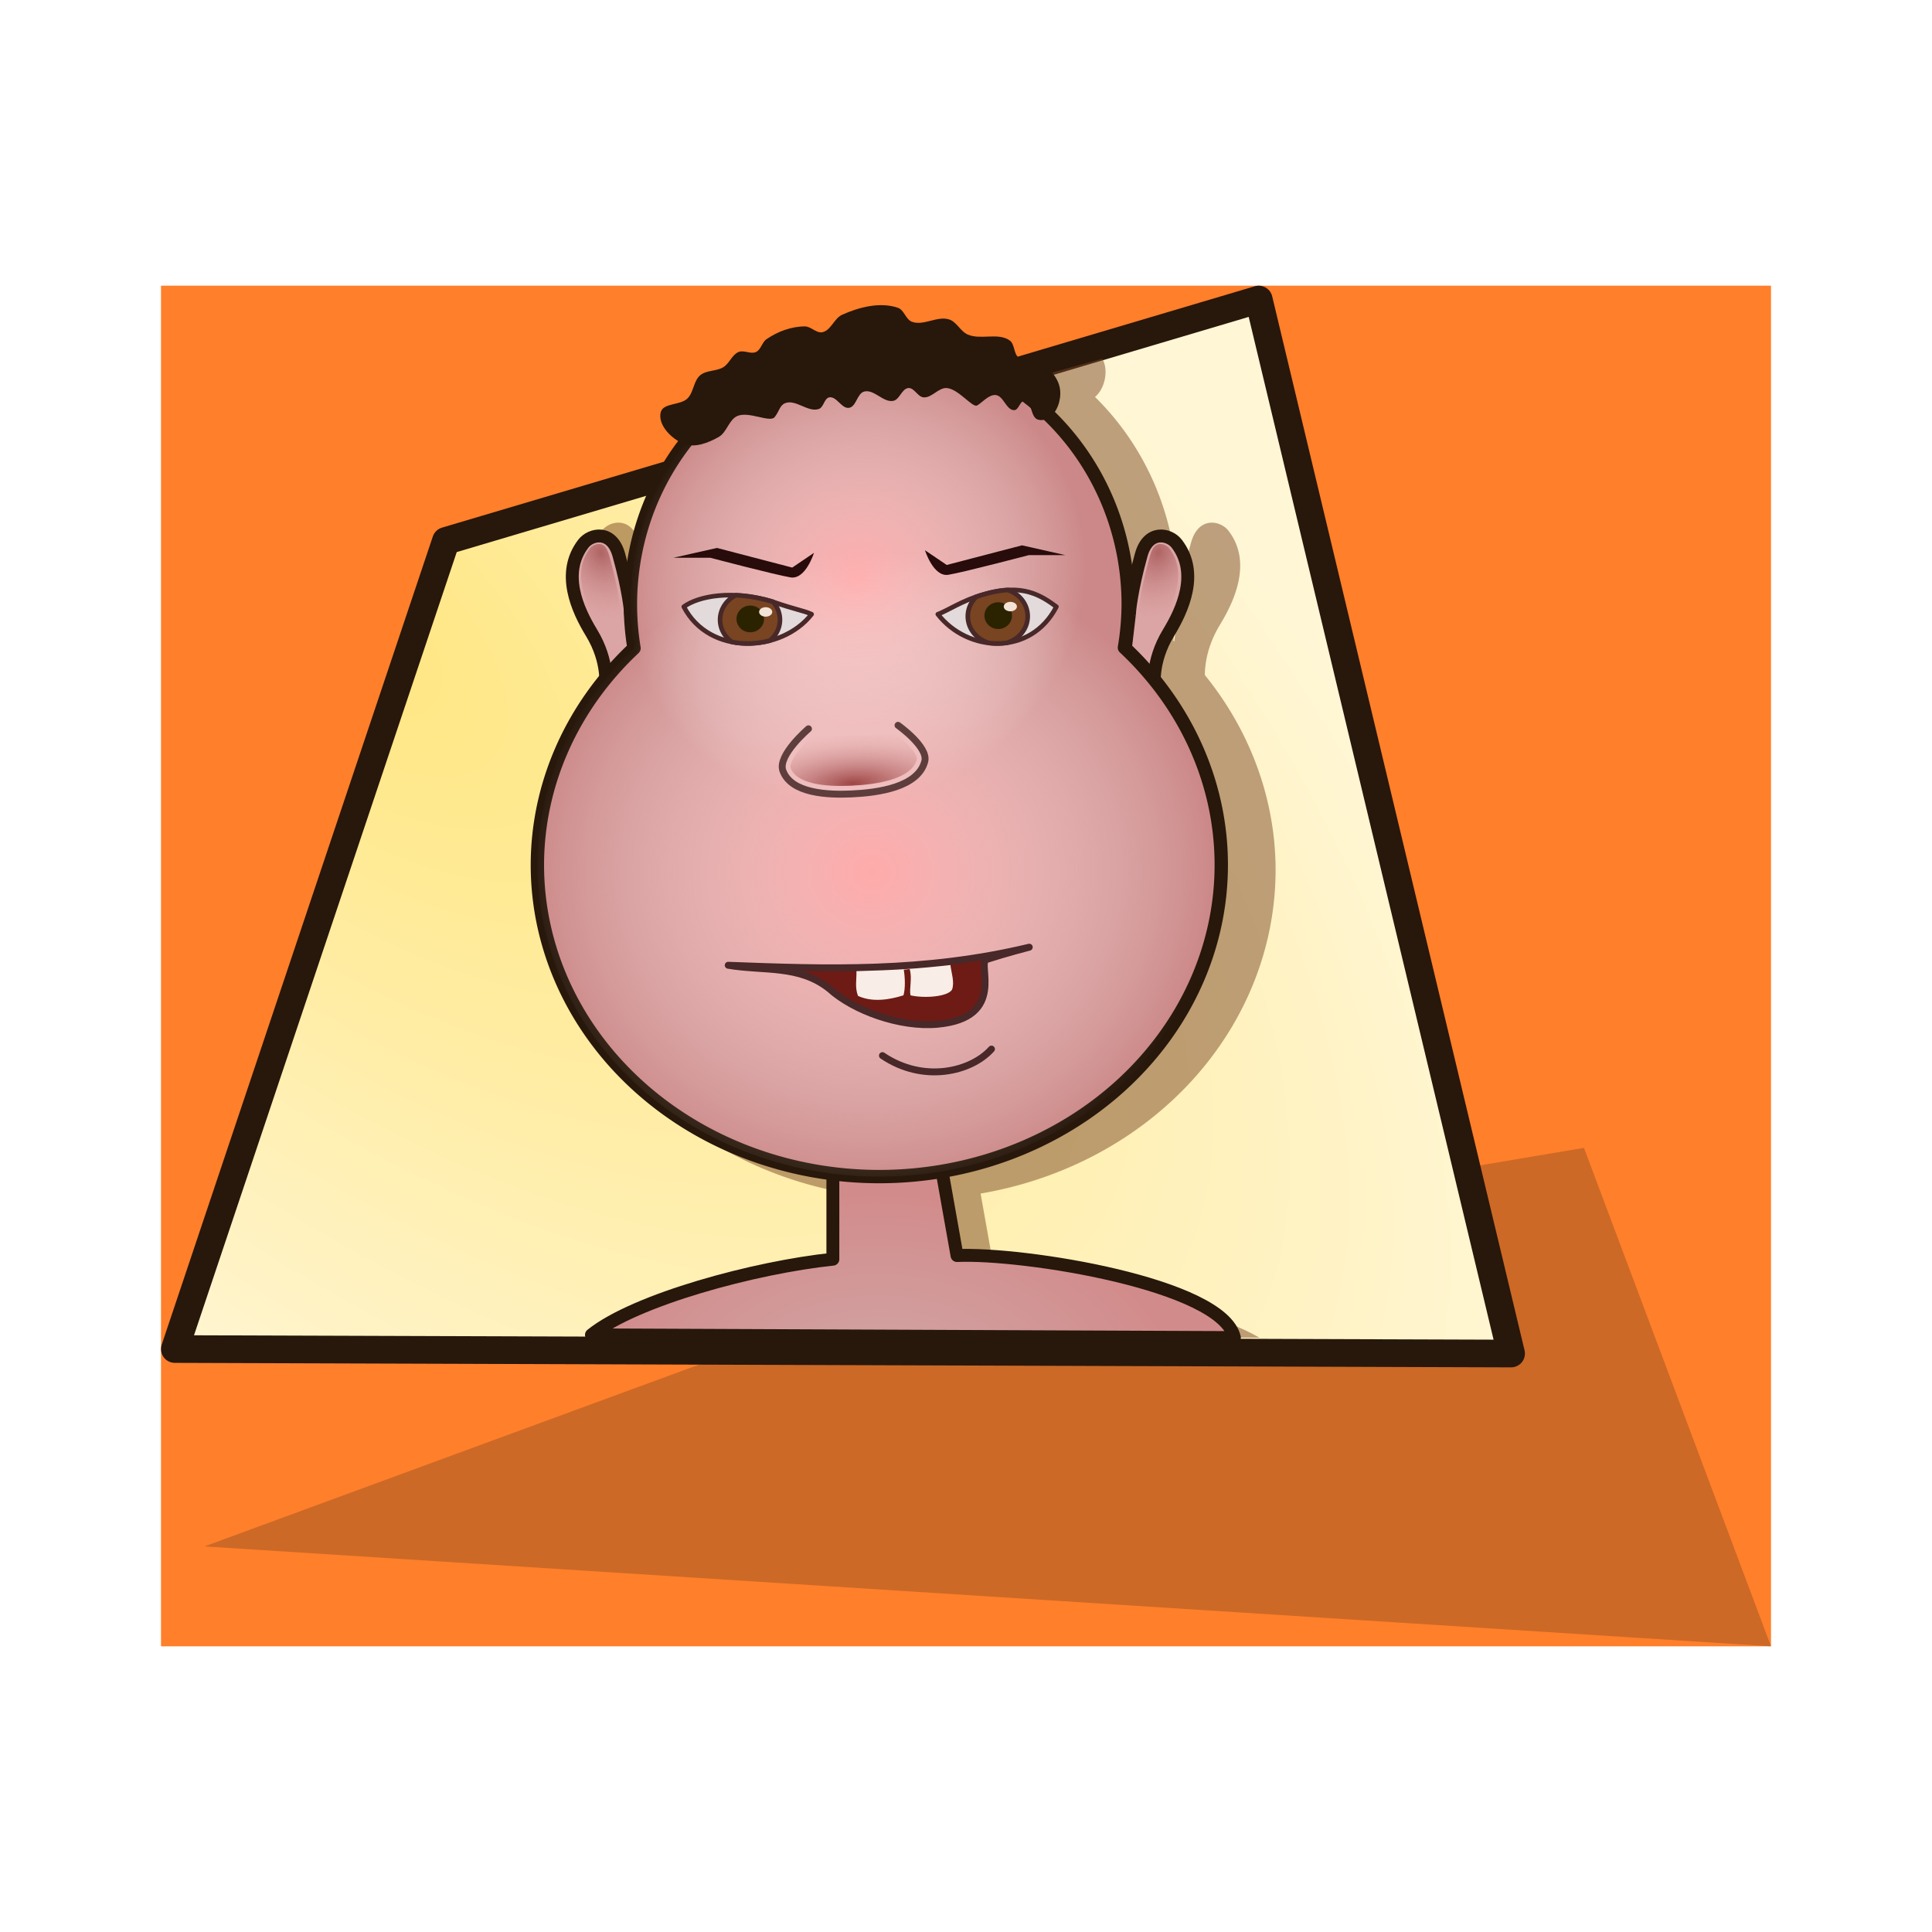 <svg:svg xmlns:dc="http://purl.org/dc/elements/1.1/" xmlns:ns1="http://sodipodi.sourceforge.net/DTD/sodipodi-0.dtd" xmlns:ns2="http://www.inkscape.org/namespaces/inkscape" xmlns:ns3="http://www.w3.org/1999/xlink" xmlns:ns5="http://creativecommons.org/ns#" xmlns:rdf="http://www.w3.org/1999/02/22-rdf-syntax-ns#" xmlns:svg="http://www.w3.org/2000/svg" height="419.492" id="svg4265" version="1.1" viewBox="-34.958 -62.03 419.492 419.492" width="419.492" ns1:docname="comics.svg" ns2:export-filename="C:\Users\Gustavo\Dropbox\GRAPHIC STOCK IMAGENS\comics.png" ns2:export-xdpi="300" ns2:export-ydpi="300" ns2:version="0.91 r13725">
  <svg:defs id="defs4267">
    <svg:linearGradient id="linearGradient5420" ns2:collect="always">
      <svg:stop id="stop5422" offset="0" style="stop-color:#ffe680;stop-opacity:1;" />
      <svg:stop id="stop5424" offset="1" style="stop-color:#fff6d5;stop-opacity:1" />
    </svg:linearGradient>
    <svg:linearGradient id="linearGradient5045" ns2:collect="always">
      <svg:stop id="stop5047" offset="0" style="stop-color:#d2aaaa;stop-opacity:1" />
      <svg:stop id="stop5049" offset="1" style="stop-color:#d28b8b;stop-opacity:1" />
    </svg:linearGradient>
    <svg:linearGradient id="linearGradient4994" ns2:collect="always">
      <svg:stop id="stop4996" offset="0" style="stop-color:#9f4545;stop-opacity:1" />
      <svg:stop id="stop4998" offset="1" style="stop-color:#f1c2c2;stop-opacity:0" />
    </svg:linearGradient>
    <svg:linearGradient id="linearGradient4966" ns2:collect="always">
      <svg:stop id="stop4968" offset="0" style="stop-color:#b06464;stop-opacity:1" />
      <svg:stop id="stop4970" offset="1" style="stop-color:#d19292;stop-opacity:0;" />
    </svg:linearGradient>
    <svg:linearGradient id="linearGradient4822" ns2:collect="always">
      <svg:stop id="stop4824" offset="0" style="stop-color:#ffaaaa;stop-opacity:1;" />
      <svg:stop id="stop4826" offset="1" style="stop-color:#ffffff;stop-opacity:0" />
    </svg:linearGradient>
    <svg:radialGradient cx="411.997" cy="439.516" fx="411.997" fy="439.516" gradientTransform="matrix(0.999,-0.051,0.048,0.935,-20.756,55.363)" gradientUnits="userSpaceOnUse" id="radialGradient4838" r="74.246" ns2:collect="always" ns3:href="#linearGradient4822" />
    <svg:radialGradient cx="409.452" cy="370.323" fx="409.452" fy="370.323" gradientTransform="matrix(0.546,-0.417,0.389,0.51,41.159,363.809)" gradientUnits="userSpaceOnUse" id="radialGradient4842" r="74.246" ns2:collect="always" ns3:href="#linearGradient4822" />
    <svg:radialGradient cx="348.829" cy="385.613" fx="348.829" fy="385.613" gradientTransform="matrix(1.981,0.789,1.008,-2.531,-605.515,1076.693)" gradientUnits="userSpaceOnUse" id="radialGradient4972" r="5.492" ns2:collect="always" ns3:href="#linearGradient4966" />
    <svg:radialGradient cx="348.829" cy="385.613" fx="348.829" fy="385.613" gradientTransform="matrix(-1.981,0.789,-1.008,-2.531,1432.968,1076.693)" gradientUnits="userSpaceOnUse" id="radialGradient4977" r="5.492" ns2:collect="always" ns3:href="#linearGradient4966" />
    <svg:radialGradient cx="410.102" cy="433.212" fx="410.102" fy="433.212" gradientTransform="matrix(-0.049,-0.85,2.435,-0.141,-624.811,835.756)" gradientUnits="userSpaceOnUse" id="radialGradient5000" r="14.083" ns2:collect="always" ns3:href="#linearGradient4994" />
    <svg:radialGradient cx="414.286" cy="572.89" fx="414.286" fy="572.89" gradientTransform="matrix(0.91,0.04,-0.029,0.648,98.393,176.304)" gradientUnits="userSpaceOnUse" id="radialGradient5051" r="73.102" ns2:collect="always" ns3:href="#linearGradient5045" />
    <svg:radialGradient cx="299.286" cy="358.478" fx="299.286" fy="358.478" gradientTransform="matrix(1.41,1.198,-0.552,0.675,114.062,-209.974)" gradientUnits="userSpaceOnUse" id="radialGradient5426" r="176.786" ns2:collect="always" ns3:href="#linearGradient5420" />
    <svg:filter id="filter5631" style="color-interpolation-filters:sRGB;" ns2:label="Paper Bump" ns2:menu="Bumps" ns2:menu-tooltip="Paper like emboss effect">
      <svg:feTurbulence baseFrequency="1" id="feTurbulence5633" numOctaves="5" result="result0" seed="0" type="fractalNoise" />
      <svg:feConvolveMatrix id="feConvolveMatrix5635" kernelMatrix="-2 0 0 0 -2 0 -2 0 -2 0 0 0 -10 0 0 0 -2 0 -2 0 -2 0 0 0 -2 " order="5 5" result="result5" targetX="2" targetY="2" />
      <svg:feComposite id="feComposite5637" in="result5" in2="SourceGraphic" k1="1.5" k2="0.5" k3="0.5" operator="arithmetic" result="result2" />
      <svg:feColorMatrix id="feColorMatrix5639" in="result2" result="result2" type="luminanceToAlpha" />
      <svg:feDiffuseLighting diffuseConstant="0.6" id="feDiffuseLighting5641" result="result1" surfaceScale="5">
        <svg:feDistantLight azimuth="225" elevation="35" id="feDistantLight5643" />
      </svg:feDiffuseLighting>
      <svg:feComposite id="feComposite5645" in="result1" in2="SourceGraphic" k1="1.5" k3="0.5" operator="arithmetic" result="result3" />
      <svg:feBlend id="feBlend5647" in="result3" in2="result1" mode="normal" result="result6" />
      <svg:feComposite id="feComposite5649" in2="SourceGraphic" operator="in" />
    </svg:filter>
  </svg:defs>
  <ns1:namedview bordercolor="#666666" borderopacity="1.0" fit-margin-bottom="0" fit-margin-left="0" fit-margin-right="0" fit-margin-top="0" id="base" pagecolor="#ffffff" showgrid="false" ns2:bbox-nodes="true" ns2:bbox-paths="true" ns2:current-layer="layer1" ns2:cx="16.717672" ns2:cy="91.167752" ns2:document-units="px" ns2:object-nodes="true" ns2:object-paths="true" ns2:pageopacity="0.0" ns2:pageshadow="2" ns2:snap-bbox="true" ns2:snap-bbox-edge-midpoints="true" ns2:snap-bbox-midpoints="true" ns2:snap-center="true" ns2:snap-global="true" ns2:snap-intersection-paths="true" ns2:snap-midpoints="true" ns2:snap-object-midpoints="true" ns2:snap-page="true" ns2:snap-smooth-nodes="true" ns2:snap-text-baseline="true" ns2:zoom="0.98994949" />
  <svg:g id="layer1" transform="translate(-302.188,-319.637)" ns2:groupmode="layer" ns2:label="Camada 1">
    <svg:path d="m 302.188,319.637 349.576,0 0,295.433 -349.576,0 z" id="rect5598" style="opacity:1;fill:#ff7f2a;fill-opacity:1;stroke:none;stroke-width:5;stroke-linecap:round;stroke-linejoin:round;stroke-miterlimit:4;stroke-dasharray:none;stroke-opacity:1;filter:url(#filter5631)" />
    <svg:g id="g5561">
      <svg:path d="M 492.849,526.763 611.153,506.842 651.764,615.069 311.616,593.379 Z" id="path5470" style="opacity:0.372;fill:#784421;fill-opacity:1;stroke:none;stroke-width:6;stroke-linecap:round;stroke-linejoin:round;stroke-miterlimit:4;stroke-dasharray:none;stroke-opacity:1" ns1:nodetypes="ccccc" ns2:connector-curvature="0" />
      <svg:path d="m 364.052,375.046 176.487,-52.409 54.796,228.861 -290.148,-0.976 z" id="rect5084" style="fill:url(#radialGradient5426);fill-opacity:1;stroke:#28170b;stroke-width:6;stroke-linecap:round;stroke-linejoin:round;stroke-miterlimit:4;stroke-dasharray:none;stroke-opacity:1" ns1:nodetypes="ccccc" ns2:connector-curvature="0" />
      <svg:g id="g5428" transform="translate(43.427,4.515)">
        <svg:path d="m 506.596,335.473 -92.201,25.596 a 57.087,59.222 0 0 0 -5.713,25.711 57.087,59.222 0 0 0 0.15,3.117 l -0.152,-1.293 c 0.066,0.106 -0.392,-5.091 -2.668,-13.207 -1.618,-5.769 -6.403,-4.796 -8.137,-2.533 -5.163,6.739 -1.343,15.13 1.869,20.406 2.684,4.409 3.221,8.357 3.275,10.6 a 78.429,71.493 0 0 0 -15.68,42.66 78.429,71.493 0 0 0 69.111,70.896 l -1.338,0.082 0,19.459 c -12.581,1.31 -29.995,5.403 -42.693,10.545 l 128.27,0.543 c -13.768,-8.02 -45.135,-12.477 -57.102,-11.924 l -3.439,-19.369 a 78.429,71.493 0 0 0 64.049,-70.232 78.429,71.493 0 0 0 -0.395,-7.137 78.429,71.493 0 0 0 -14.965,-35.215 c 0.01,-2.168 0.459,-6.278 3.277,-10.908 3.212,-5.276 7.03,-13.667 1.867,-20.406 -1.734,-2.263 -6.517,-3.235 -8.135,2.533 -2.276,8.116 -2.734,13.313 -2.668,13.207 l -0.979,8.299 a 78.429,71.493 0 0 0 -0.213,-0.217 57.087,59.222 0 0 0 0.867,-9.906 57.087,59.222 0 0 0 -17.873,-42.99 c 0.093,-0.071 0.186,-0.145 0.268,-0.225 1.655,-1.609 2.374,-4.416 1.867,-6.668 -0.111,-0.493 -0.3,-0.965 -0.521,-1.424 z" id="path5266" style="opacity:0.486;fill:#784421;fill-opacity:1;stroke:none;stroke-width:2.8;stroke-linecap:round;stroke-linejoin:round;stroke-miterlimit:4;stroke-dasharray:none;stroke-opacity:1" transform="translate(-43.427,-4.515)" ns2:connector-curvature="0" />
        <svg:g id="g5053" transform="translate(1.071,-2.857)">
          <svg:path d="m 471.643,511.162 -23.572,1.43 0,18.422 c -16.845,1.754 -42.862,8.774 -52.42,16.428 l 139.602,0.59 C 532.618,536.402 489.277,529.562 475.027,530.221 l -3.385,-19.059 z" id="path5032" style="fill:url(#radialGradient5051);fill-opacity:1;stroke:#28170b;stroke-width:2.8;stroke-linecap:round;stroke-linejoin:round;stroke-miterlimit:4;stroke-dasharray:none;stroke-opacity:1" transform="translate(-44.499,-1.658)" ns2:connector-curvature="0" />
          <svg:g id="g5003">
            <svg:g id="g4984">
              <svg:path d="m 468.008,388.901 c -0.063,0.1 0.37,-4.818 2.525,-12.501 1.532,-5.461 6.061,-4.542 7.702,-2.399 4.888,6.38 1.273,14.325 -1.768,19.319 -3.904,6.412 -3.03,11.869 -3.03,11.869 l -6.44,-7.702 z" id="path4952" style="fill:#dca5a5;fill-opacity:1;stroke:#28170b;stroke-width:2.8;stroke-linecap:round;stroke-linejoin:round;stroke-miterlimit:4;stroke-dasharray:none;stroke-opacity:1" ns1:nodetypes="csssccc" ns2:connector-curvature="0" />
              <svg:path d="m 359.614,388.901 c 0.063,0.1 -0.37,-4.818 -2.525,-12.501 -1.532,-5.461 -6.061,-4.542 -7.702,-2.399 -4.888,6.38 -1.273,14.325 1.768,19.319 3.904,6.412 3.03,11.869 3.03,11.869 l 6.44,-7.702 z" id="path4950" style="fill:#dca5a5;fill-opacity:1;stroke:#28170b;stroke-width:2.8;stroke-linecap:round;stroke-linejoin:round;stroke-miterlimit:4;stroke-dasharray:none;stroke-opacity:1" ns1:nodetypes="csssccc" ns2:connector-curvature="0" />
              <svg:path d="m 352.929,374.07 c -0.7,-0.085 -1.673,0.403 -2.029,0.867 -2.048,2.673 -2.304,5.521 -1.707,8.543 0.597,3.022 2.14,6.081 3.598,8.475 1.759,2.889 2.508,5.542 2.922,7.797 l 2.68,-3.203 -0.908,-7.715 a 2.039,2.039 0 0 1 -0.01,-0.285 c -7e-5,-9.9e-4 7e-5,-0.005 0,-0.006 -0.007,-0.095 -0.027,-0.283 -0.057,-0.543 -0.061,-0.525 -0.17,-1.339 -0.35,-2.395 -0.358,-2.11 -0.99,-5.192 -2.047,-8.959 -0.617,-2.198 -1.391,-2.491 -2.092,-2.576 z m 8.043,13.105 a 2.039,2.039 0 0 1 0.016,0.016 c -4.4e-4,-5.6e-4 -0.008,-0.01 -0.008,-0.01 0,0 -0.008,-0.006 -0.008,-0.006 z" id="path4964" style="fill:url(#radialGradient4977);fill-opacity:1;stroke:none;stroke-width:2.8;stroke-linecap:round;stroke-linejoin:round;stroke-miterlimit:4;stroke-dasharray:none;stroke-opacity:1" ns2:connector-curvature="0" />
              <svg:path d="m 474.524,374.07 c 0.7,-0.085 1.673,0.403 2.029,0.867 2.048,2.673 2.304,5.521 1.707,8.543 -0.597,3.022 -2.14,6.081 -3.598,8.475 -1.759,2.889 -2.508,5.542 -2.922,7.797 l -2.68,-3.203 0.908,-7.715 a 2.039,2.039 0 0 0 0.01,-0.285 c 7e-5,-9.9e-4 -7e-5,-0.005 0,-0.006 0.007,-0.095 0.027,-0.283 0.057,-0.543 0.061,-0.525 0.17,-1.339 0.35,-2.395 0.358,-2.11 0.99,-5.192 2.047,-8.959 0.617,-2.198 1.391,-2.491 2.092,-2.576 z m -8.043,13.105 a 2.039,2.039 0 0 0 -0.016,0.016 c 4.4e-4,-5.6e-4 0.008,-0.01 0.008,-0.01 0,0 0.008,-0.006 0.008,-0.006 z" id="path4975" style="fill:url(#radialGradient4972);fill-opacity:1;stroke:none;stroke-width:2.8;stroke-linecap:round;stroke-linejoin:round;stroke-miterlimit:4;stroke-dasharray:none;stroke-opacity:1" ns2:connector-curvature="0" />
            </svg:g>
            <svg:g id="g4910">
              <svg:path d="m 413.658,331.113 a 54.043,56.063 0 0 0 -54.043,56.062 54.043,56.063 0 0 0 0.783,9.512 74.246,67.68 0 0 0 -20.986,47.053 74.246,67.68 0 0 0 74.246,67.68 74.246,67.68 0 0 0 74.246,-67.68 74.246,67.68 0 0 0 -21.025,-47.186 54.043,56.063 0 0 0 0.822,-9.379 54.043,56.063 0 0 0 -54.043,-56.062 z" id="path4813" style="fill:#cc8888;fill-opacity:1;fill-rule:evenodd;stroke:#28170b;stroke-width:2.9;stroke-linecap:round;stroke-linejoin:round;stroke-miterlimit:4;stroke-dasharray:none;stroke-opacity:1" ns2:connector-curvature="0" />
              <svg:path d="m 413.658,331.113 a 54.043,56.063 0 0 0 -54.043,56.062 54.043,56.063 0 0 0 0.783,9.512 74.246,67.68 0 0 0 -20.986,47.053 74.246,67.68 0 0 0 74.246,67.68 74.246,67.68 0 0 0 74.246,-67.68 74.246,67.68 0 0 0 -21.025,-47.186 54.043,56.063 0 0 0 0.822,-9.379 54.043,56.063 0 0 0 -54.043,-56.062 z" id="path4840" style="fill:url(#radialGradient4842);fill-opacity:1;fill-rule:evenodd;stroke:none;stroke-width:1px;stroke-linecap:butt;stroke-linejoin:miter;stroke-opacity:1" ns2:connector-curvature="0" />
              <svg:path d="m 413.658,331.113 a 54.043,56.063 0 0 0 -54.043,56.062 54.043,56.063 0 0 0 0.783,9.512 74.246,67.68 0 0 0 -20.986,47.053 74.246,67.68 0 0 0 74.246,67.68 74.246,67.68 0 0 0 74.246,-67.68 74.246,67.68 0 0 0 -21.025,-47.186 54.043,56.063 0 0 0 0.822,-9.379 54.043,56.063 0 0 0 -54.043,-56.062 z" id="path4820" style="fill:url(#radialGradient4838);fill-opacity:1;fill-rule:evenodd;stroke:none;stroke-width:1px;stroke-linecap:butt;stroke-linejoin:miter;stroke-opacity:1" ns2:connector-curvature="0" />
            </svg:g>
            <svg:g id="g4931" transform="translate(-2,0)">
              <svg:g id="g4848" transform="matrix(1.055,0,0,1.055,-20.756,-12.731)">
                <svg:path d="m 371.297,369.463 8.95,-2.02 15.491,4.041 4.475,-3.03 c 0,0 -1.721,5.556 -4.819,5.051 -3.098,-0.505 -16.523,-4.041 -16.523,-4.041 z" id="path4844" style="fill:#280b0b;fill-opacity:1;stroke:none" ns2:connector-curvature="0" />
                <svg:path d="m 451.976,368.927 -8.95,-2.02 -15.491,4.041 -4.475,-3.03 c 0,0 1.721,5.556 4.819,5.051 3.098,-0.505 16.523,-4.041 16.523,-4.041 z" id="path4846" style="fill:#280b0b;fill-opacity:1;stroke:none" ns2:connector-curvature="0" />
              </svg:g>
              <svg:g id="g4856" style="fill:#e3dbdb;stroke:#482828;stroke-linecap:round;stroke-linejoin:round;stroke-opacity:1" transform="translate(-0.668,7.571)">
                <svg:path d="m 373.877,380.113 c 3.227,-2.35 10.586,-3.678 19.069,-1.156 5.619,1.947 6.774,1.927 8.677,2.785 -6.533,8.359 -22.194,9.12 -27.746,-1.629 z" id="path4852" style="fill:#e3dbdb;fill-opacity:1;stroke:#482828;stroke-linecap:round;stroke-linejoin:round;stroke-opacity:1" ns1:nodetypes="cccc" ns2:connector-curvature="0" />
                <svg:path d="m 454.776,380.113 c -3.227,-2.35 -7.303,-5.193 -15.786,-2.671 -4.371,1.155 -8.129,3.689 -9.96,4.301 6.533,8.359 20.194,9.12 25.746,-1.629 z" id="path4854" style="fill:#e3dbdb;fill-opacity:1;stroke:#482828;stroke-linecap:round;stroke-linejoin:round;stroke-opacity:1" ns1:nodetypes="cccc" ns2:connector-curvature="0" />
              </svg:g>
              <svg:path d="m 400.273,414.194 c 0,0 -6.766,5.752 -5.556,9.091 1.787,4.93 9.661,5.29 14.9,5.051 5.797,-0.265 14.434,-1.458 15.91,-7.071 0.826,-3.143 -5.808,-7.829 -5.808,-7.829" id="path4860" style="fill:#efbebe;fill-opacity:1;stroke:#5e3d3d;stroke-width:1.5;stroke-linecap:round;stroke-linejoin:round;stroke-miterlimit:4;stroke-dasharray:none;stroke-opacity:1" ns1:nodetypes="csssc" ns2:connector-curvature="0" />
              <svg:path d="m 382.849,465.536 c 21.226,0.793 42.456,1.57 65.367,-3.924 0,0 -4.818,1.234 -9.286,2.677 -2.179,0.704 4.57,12.675 -10.672,14.056 -8.133,0.737 -18.249,-2.974 -23.391,-7.657 -6.595,-5.294 -14.293,-3.834 -22.019,-5.153 z" id="path4870" style="fill:#6e1b15;fill-opacity:1;stroke:#482828;stroke-width:1.5;stroke-linecap:round;stroke-linejoin:round;stroke-miterlimit:4;stroke-dasharray:none;stroke-opacity:1" ns1:nodetypes="ccsscc" ns2:connector-curvature="0" />
              <svg:path d="m 384.48,385.198 a 6.503,6.061 0 0 0 -3.4,5.32 6.503,6.061 0 0 0 2.58,4.824 c 2.702,0.526 5.555,0.403 8.238,-0.299 a 6.503,6.061 0 0 0 2.188,-4.525 6.503,6.061 0 0 0 -1.541,-3.908 c -0.128,-0.038 -0.134,-0.042 -0.268,-0.082 -2.753,-0.818 -5.383,-1.226 -7.797,-1.33 z" id="path4876" style="fill:#784421;fill-opacity:1;stroke:#482828;stroke-linecap:round;stroke-linejoin:round;stroke-opacity:1" ns2:connector-curvature="0" />
              <svg:path d="m 443.561,384.06 c -1.541,0.08 -3.266,0.367 -5.238,0.953 -0.632,0.188 -1.055,0.335 -1.58,0.502 a 6.503,6.061 0 0 0 -1.871,4.246 6.503,6.061 0 0 0 4.633,5.801 c 1.294,0.147 2.597,0.139 3.877,-0.043 a 6.503,6.061 0 0 0 4.496,-5.758 6.503,6.061 0 0 0 -4.316,-5.701 z" id="path4878" style="fill:#784421;fill-opacity:1;stroke:#482828;stroke-linecap:round;stroke-linejoin:round;stroke-opacity:1" ns2:connector-curvature="0" />
              <svg:ellipse cx="387.634" cy="390.335" id="path4886" rx="2.991" ry="2.902" style="fill:#2b2200;fill-opacity:1;stroke:none;stroke-width:1.5;stroke-linecap:round;stroke-linejoin:round;stroke-miterlimit:4;stroke-dasharray:none;stroke-opacity:1" />
              <svg:ellipse cx="441.473" cy="389.621" id="ellipse4888" rx="2.991" ry="2.902" style="fill:#2b2200;fill-opacity:1;stroke:none;stroke-width:1.5;stroke-linecap:round;stroke-linejoin:round;stroke-miterlimit:4;stroke-dasharray:none;stroke-opacity:1" />
              <svg:ellipse cx="390.982" cy="388.818" id="path4890" rx="1.429" ry="1.027" style="fill:#f4e3d7;fill-opacity:1;stroke:none;stroke-width:1.5;stroke-linecap:round;stroke-linejoin:round;stroke-miterlimit:4;stroke-dasharray:none;stroke-opacity:1" />
              <svg:ellipse cx="444.107" cy="387.657" id="ellipse4892" rx="1.429" ry="1.027" style="fill:#f4e3d7;fill-opacity:1;stroke:none;stroke-width:1.5;stroke-linecap:round;stroke-linejoin:round;stroke-miterlimit:4;stroke-dasharray:none;stroke-opacity:1" />
              <svg:path d="m 416.335,485.153 c 8.911,6.042 19.256,3.513 23.674,-1.421" id="path4915" style="fill:none;fill-opacity:1;stroke:#482828;stroke-width:1.5;stroke-linecap:round;stroke-linejoin:round;stroke-miterlimit:4;stroke-dasharray:none;stroke-opacity:1" ns1:nodetypes="cc" ns2:connector-curvature="0" />
              <svg:path d="m 419.104,415.246 -18.062,0.703 c -0.333,0.292 -1.39,1.188 -2.627,2.678 -0.71,0.855 -1.359,1.793 -1.719,2.574 -0.359,0.781 -0.366,1.297 -0.301,1.477 0.612,1.689 2.332,2.728 4.891,3.336 2.559,0.608 5.712,0.655 8.25,0.539 2.817,-0.129 6.3,-0.499 9.088,-1.438 2.788,-0.938 4.65,-2.294 5.178,-4.303 0.029,-0.112 3.6e-4,-0.543 -0.381,-1.207 -0.381,-0.664 -1.041,-1.46 -1.752,-2.176 -1.224,-1.232 -2.22,-1.932 -2.564,-2.184 z" id="path4992" style="fill:url(#radialGradient5000);fill-opacity:1;stroke:none;stroke-width:1.5;stroke-linecap:round;stroke-linejoin:round;stroke-miterlimit:4;stroke-dasharray:none;stroke-opacity:1" ns2:connector-curvature="0" />
            </svg:g>
            <svg:path d="m 451.033,346.266 c 1.567,-1.524 2.248,-4.181 1.768,-6.313 -0.563,-2.503 -2.792,-4.592 -5.051,-5.808 -1.122,-0.604 -2.742,0.221 -3.788,-0.505 -1.176,-0.816 -0.847,-2.969 -2.02,-3.788 -2.509,-1.751 -6.286,-0.043 -9.091,-1.263 -1.591,-0.692 -2.388,-2.754 -4.041,-3.283 -2.57,-0.823 -5.557,1.46 -8.081,0.505 -1.336,-0.505 -1.679,-2.567 -3.03,-3.03 -3.852,-1.322 -8.41,-0.159 -12.122,1.515 -1.74,0.785 -2.423,3.408 -4.293,3.788 -1.304,0.265 -2.457,-1.263 -3.788,-1.263 -2.928,0 -5.923,1.116 -8.334,2.778 -0.985,0.679 -1.192,2.266 -2.273,2.778 -1.141,0.541 -2.622,-0.483 -3.788,0 -1.43,0.592 -1.973,2.46 -3.283,3.283 -1.51,0.949 -3.689,0.616 -5.051,1.768 -1.467,1.241 -1.404,3.707 -2.778,5.051 -1.561,1.527 -5.319,0.902 -5.808,3.03 -0.634,2.756 2.412,5.801 5.051,6.819 2.403,0.926 5.342,-0.234 7.576,-1.515 1.759,-1.009 2.178,-3.744 4.041,-4.546 2.475,-1.066 7.071,1.515 8.081,0.253 1.01,-1.263 1.099,-2.564 2.273,-3.03 2.302,-0.915 4.983,2.074 7.324,1.263 1.07,-0.371 1.158,-2.328 2.273,-2.525 1.594,-0.283 2.697,2.543 4.293,2.273 1.586,-0.269 1.727,-3.128 3.283,-3.536 2.137,-0.56 4.146,2.451 6.313,2.02 1.406,-0.28 1.854,-2.67 3.283,-2.778 1.281,-0.097 2.003,1.91 3.283,2.02 1.807,0.155 3.242,-2.15 5.051,-2.02 2.52,0.18 5.556,4.293 6.566,3.788 1.01,-0.505 2.501,-2.404 4.041,-2.273 1.729,0.147 2.306,3.321 4.041,3.283 1.013,-0.022 1.267,-2.143 2.273,-2.02 1.623,0.197 1.249,3.462 2.778,4.041 0.974,0.369 2.284,-0.032 3.03,-0.758 z" id="path4948" style="fill:#28170b;fill-opacity:1;stroke:none;stroke-width:1.5;stroke-linecap:round;stroke-linejoin:round;stroke-miterlimit:4;stroke-dasharray:none;stroke-opacity:1" ns1:nodetypes="ssssssssssssssssssssssssssssssssssssss" ns2:connector-curvature="0" />
          </svg:g>
        </svg:g>
      </svg:g>
      <svg:path d="m 453.192,468.475 c 0.044,1.869 -0.372,3.536 0.334,5.372 3.063,1.386 6.579,0.899 9.867,-0.122 0.434,-1.458 0.358,-3.791 0.078,-5.56 l 1.266,-0.149 c 0.617,1.894 -0.116,4.335 0.188,5.713 3.159,0.696 8.186,0.276 9.037,-1.282 0.55,-1.631 -0.142,-3.513 -0.37,-5.304 -7.033,0.797 -12.082,1.109 -20.4,1.331 z" id="path5525" style="opacity:1;fill:#f8eee7;fill-opacity:1;stroke:none;stroke-width:5;stroke-linecap:round;stroke-linejoin:round;stroke-miterlimit:4;stroke-dasharray:none;stroke-opacity:1" ns1:nodetypes="ccccccccc" ns2:connector-curvature="0" />
    </svg:g>
  </svg:g>
</svg:svg>